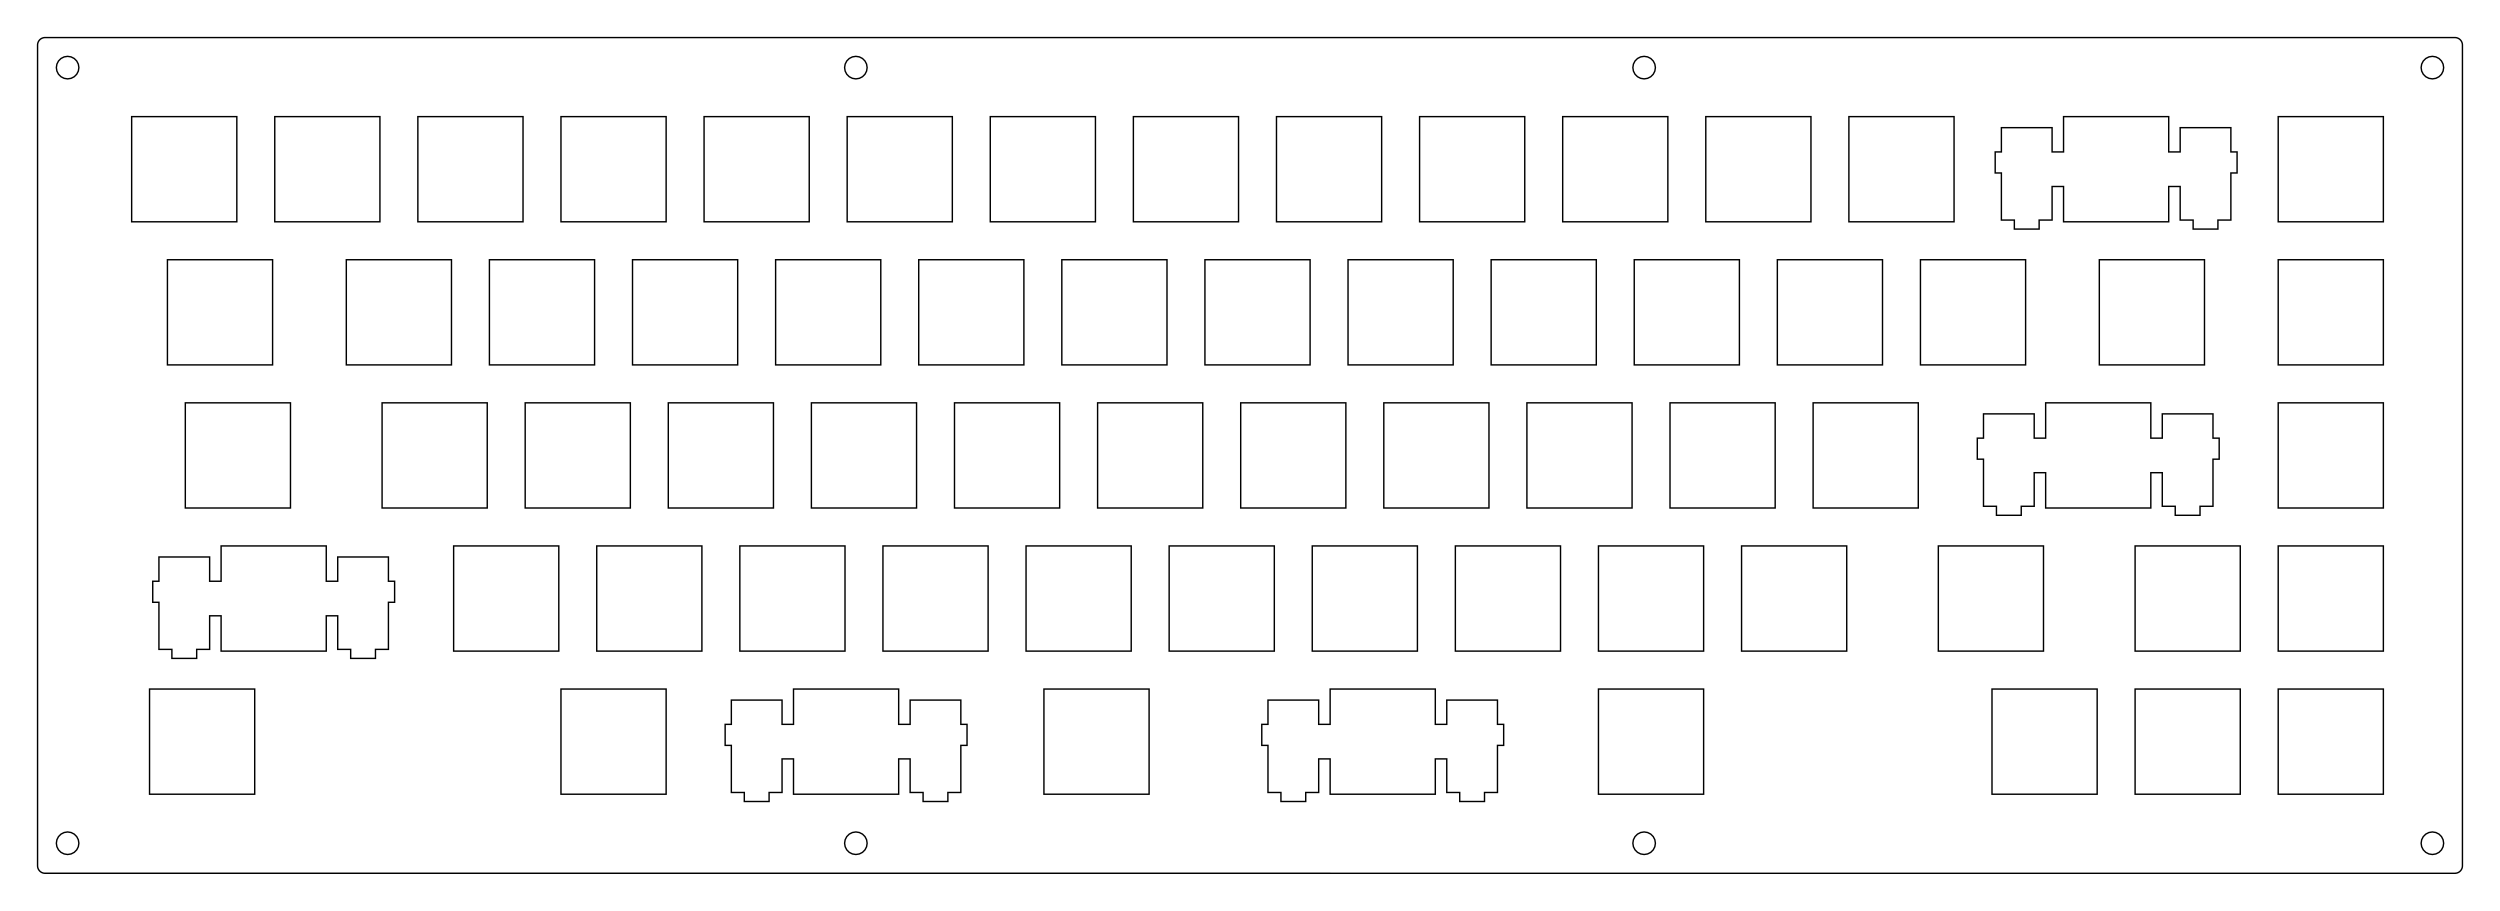 <?xml version="1.0"?>
<!-- Generated by SVGo -->
<svg width="332.802mm" height="121.252mm"
     viewBox="0.000 0.000 332.802 121.252"
     xmlns="http://www.w3.org/2000/svg" 
     xmlns:xlink="http://www.w3.org/1999/xlink">
<polygon points="326.802,5.001 326.880,5.004 326.958,5.013 327.035,5.028 327.111,5.049 327.184,5.077 327.255,5.109 327.324,5.148 327.389,5.191 327.451,5.240 327.509,5.293 327.562,5.351 327.611,5.413 327.654,5.478 327.693,5.547 327.725,5.618 327.753,5.691 327.774,5.767 327.789,5.844 327.798,5.922 327.802,6.001 327.802,115.251 327.798,115.330 327.789,115.408 327.774,115.485 327.753,115.561 327.725,115.634 327.693,115.705 327.654,115.774 327.611,115.839 327.562,115.901 327.509,115.959 327.451,116.012 327.389,116.061 327.324,116.104 327.255,116.143 327.184,116.175 327.111,116.203 327.035,116.224 326.958,116.239 326.880,116.248 326.802,116.252 6.001,116.251 5.922,116.248 5.844,116.239 5.767,116.224 5.691,116.203 5.618,116.175 5.547,116.143 5.478,116.104 5.413,116.061 5.351,116.012 5.293,115.959 5.240,115.901 5.191,115.839 5.148,115.774 5.109,115.705 5.077,115.634 5.049,115.561 5.028,115.485 5.013,115.408 5.004,115.330 5.000,115.251 5.001,6.001 5.004,5.922 5.013,5.844 5.028,5.767 5.049,5.691 5.077,5.618 5.109,5.547 5.148,5.478 5.191,5.413 5.240,5.351 5.293,5.293 5.351,5.240 5.413,5.191 5.478,5.148 5.547,5.109 5.618,5.077 5.691,5.049 5.767,5.028 5.844,5.013 5.922,5.004 6.001,5.000" style="fill:none;stroke-width:0.05mm;stroke:black"/>
<polygon points="8.537,110.825 8.119,111.038 7.787,111.370 7.574,111.788 7.501,112.251 7.574,112.715 7.787,113.133 8.119,113.465 8.537,113.678 9.001,113.751 9.464,113.678 9.882,113.465 10.214,113.133 10.427,112.715 10.501,112.251 10.427,111.788 10.214,111.370 9.882,111.038 9.464,110.825 9.001,110.751" style="fill:none;stroke-width:0.05mm;stroke:black"/>
<polygon points="113.471,110.825 113.052,111.038 112.721,111.370 112.508,111.788 112.434,112.251 112.508,112.715 112.721,113.133 113.052,113.465 113.471,113.678 113.934,113.751 114.398,113.678 114.816,113.465 115.148,113.133 115.361,112.715 115.434,112.251 115.361,111.788 115.148,111.370 114.816,111.038 114.398,110.825 113.934,110.751" style="fill:none;stroke-width:0.05mm;stroke:black"/>
<polygon points="218.404,110.825 217.986,111.038 217.654,111.370 217.441,111.788 217.368,112.251 217.441,112.715 217.654,113.133 217.986,113.465 218.404,113.678 218.868,113.751 219.331,113.678 219.750,113.465 220.081,113.133 220.294,112.715 220.368,112.251 220.294,111.788 220.081,111.370 219.750,111.038 219.331,110.825 218.868,110.751" style="fill:none;stroke-width:0.05mm;stroke:black"/>
<polygon points="323.338,110.825 322.920,111.038 322.588,111.370 322.375,111.788 322.302,112.251 322.375,112.715 322.588,113.133 322.920,113.465 323.338,113.678 323.802,113.751 324.265,113.678 324.683,113.465 325.015,113.133 325.228,112.715 325.302,112.251 325.228,111.788 325.015,111.370 324.683,111.038 324.265,110.825 323.802,110.751" style="fill:none;stroke-width:0.05mm;stroke:black"/>
<polygon points="177.069,91.726 177.069,96.426 175.544,96.426 175.544,93.196 168.794,93.196 168.794,96.426 167.969,96.426 167.969,99.226 168.794,99.226 168.794,105.495 170.519,105.495 170.519,106.696 173.819,106.696 173.819,105.495 175.544,105.495 175.544,101.025 177.069,101.025 177.069,105.726 191.069,105.726 191.069,101.025 192.594,101.025 192.594,105.495 194.319,105.495 194.319,106.696 197.619,106.696 197.619,105.495 199.344,105.495 199.344,99.226 200.169,99.226 200.169,96.426 199.344,96.426 199.344,93.196 192.594,93.196 192.594,96.426 191.069,96.426 191.069,91.726" style="fill:none;stroke-width:0.05mm;stroke:black"/>
<polygon points="105.632,91.726 105.632,96.426 104.107,96.426 104.107,93.196 97.357,93.196 97.357,96.426 96.532,96.426 96.532,99.226 97.357,99.226 97.357,105.495 99.082,105.495 99.082,106.696 102.382,106.696 102.382,105.495 104.107,105.495 104.107,101.025 105.632,101.025 105.632,105.726 119.632,105.726 119.632,101.025 121.157,101.025 121.157,105.495 122.882,105.495 122.882,106.696 126.182,106.696 126.182,105.495 127.907,105.495 127.907,99.226 128.732,99.226 128.732,96.426 127.907,96.426 127.907,93.196 121.157,93.196 121.157,96.426 119.632,96.426 119.632,91.726" style="fill:none;stroke-width:0.05mm;stroke:black"/>
<polygon points="303.276,91.726 303.276,105.726 317.276,105.726 317.276,91.726" style="fill:none;stroke-width:0.05mm;stroke:black"/>
<polygon points="284.226,91.726 284.226,105.726 298.226,105.726 298.226,91.726" style="fill:none;stroke-width:0.05mm;stroke:black"/>
<polygon points="265.176,91.726 265.176,105.726 279.176,105.726 279.176,91.726" style="fill:none;stroke-width:0.05mm;stroke:black"/>
<polygon points="212.788,91.726 212.788,105.726 226.788,105.726 226.788,91.726" style="fill:none;stroke-width:0.05mm;stroke:black"/>
<polygon points="138.969,91.726 138.969,105.726 152.969,105.726 152.969,91.726" style="fill:none;stroke-width:0.05mm;stroke:black"/>
<polygon points="74.676,91.726 74.676,105.726 88.676,105.726 88.676,91.726" style="fill:none;stroke-width:0.05mm;stroke:black"/>
<polygon points="19.907,91.726 19.907,105.726 33.907,105.726 33.907,91.726" style="fill:none;stroke-width:0.05mm;stroke:black"/>
<polygon points="29.432,72.676 29.432,77.376 27.907,77.376 27.907,74.146 21.157,74.146 21.157,77.376 20.332,77.376 20.332,80.176 21.157,80.176 21.157,86.446 22.882,86.446 22.882,87.646 26.182,87.646 26.182,86.446 27.907,86.446 27.907,81.976 29.432,81.976 29.432,86.676 43.432,86.676 43.432,81.976 44.957,81.976 44.957,86.446 46.682,86.446 46.682,87.646 49.982,87.646 49.982,86.446 51.707,86.446 51.707,80.176 52.532,80.176 52.532,77.376 51.707,77.376 51.707,74.146 44.957,74.146 44.957,77.376 43.432,77.376 43.432,72.676" style="fill:none;stroke-width:0.05mm;stroke:black"/>
<polygon points="303.276,72.676 303.276,86.676 317.276,86.676 317.276,72.676" style="fill:none;stroke-width:0.05mm;stroke:black"/>
<polygon points="284.226,72.676 284.226,86.676 298.226,86.676 298.226,72.676" style="fill:none;stroke-width:0.05mm;stroke:black"/>
<polygon points="258.032,72.676 258.032,86.676 272.032,86.676 272.032,72.676" style="fill:none;stroke-width:0.05mm;stroke:black"/>
<polygon points="231.838,72.676 231.838,86.676 245.838,86.676 245.838,72.676" style="fill:none;stroke-width:0.05mm;stroke:black"/>
<polygon points="212.788,72.676 212.788,86.676 226.788,86.676 226.788,72.676" style="fill:none;stroke-width:0.05mm;stroke:black"/>
<polygon points="193.738,72.676 193.738,86.676 207.738,86.676 207.738,72.676" style="fill:none;stroke-width:0.05mm;stroke:black"/>
<polygon points="174.688,72.676 174.688,86.676 188.688,86.676 188.688,72.676" style="fill:none;stroke-width:0.05mm;stroke:black"/>
<polygon points="155.638,72.676 155.638,86.676 169.638,86.676 169.638,72.676" style="fill:none;stroke-width:0.05mm;stroke:black"/>
<polygon points="136.588,72.676 136.588,86.676 150.588,86.676 150.588,72.676" style="fill:none;stroke-width:0.05mm;stroke:black"/>
<polygon points="117.538,72.676 117.538,86.676 131.538,86.676 131.538,72.676" style="fill:none;stroke-width:0.05mm;stroke:black"/>
<polygon points="98.488,72.676 98.488,86.676 112.488,86.676 112.488,72.676" style="fill:none;stroke-width:0.05mm;stroke:black"/>
<polygon points="79.438,72.676 79.438,86.676 93.438,86.676 93.438,72.676" style="fill:none;stroke-width:0.05mm;stroke:black"/>
<polygon points="60.388,72.676 60.388,86.676 74.388,86.676 74.388,72.676" style="fill:none;stroke-width:0.05mm;stroke:black"/>
<polygon points="272.319,53.626 272.319,58.326 270.794,58.326 270.794,55.096 264.044,55.096 264.044,58.326 263.219,58.326 263.219,61.126 264.044,61.126 264.044,67.396 265.769,67.396 265.769,68.596 269.069,68.596 269.069,67.396 270.794,67.396 270.794,62.926 272.319,62.926 272.319,67.626 286.319,67.626 286.319,62.926 287.844,62.926 287.844,67.396 289.569,67.396 289.569,68.596 292.869,68.596 292.869,67.396 294.594,67.396 294.594,61.126 295.419,61.126 295.419,58.326 294.594,58.326 294.594,55.096 287.844,55.096 287.844,58.326 286.319,58.326 286.319,53.626" style="fill:none;stroke-width:0.05mm;stroke:black"/>
<polygon points="303.276,53.626 303.276,67.626 317.276,67.626 317.276,53.626" style="fill:none;stroke-width:0.05mm;stroke:black"/>
<polygon points="241.363,53.626 241.363,67.626 255.363,67.626 255.363,53.626" style="fill:none;stroke-width:0.05mm;stroke:black"/>
<polygon points="222.313,53.626 222.313,67.626 236.313,67.626 236.313,53.626" style="fill:none;stroke-width:0.05mm;stroke:black"/>
<polygon points="203.263,53.626 203.263,67.626 217.263,67.626 217.263,53.626" style="fill:none;stroke-width:0.05mm;stroke:black"/>
<polygon points="184.213,53.626 184.213,67.626 198.213,67.626 198.213,53.626" style="fill:none;stroke-width:0.05mm;stroke:black"/>
<polygon points="165.163,53.626 165.163,67.626 179.163,67.626 179.163,53.626" style="fill:none;stroke-width:0.05mm;stroke:black"/>
<polygon points="146.113,53.626 146.113,67.626 160.113,67.626 160.113,53.626" style="fill:none;stroke-width:0.05mm;stroke:black"/>
<polygon points="127.063,53.626 127.063,67.626 141.063,67.626 141.063,53.626" style="fill:none;stroke-width:0.05mm;stroke:black"/>
<polygon points="108.013,53.626 108.013,67.626 122.013,67.626 122.013,53.626" style="fill:none;stroke-width:0.05mm;stroke:black"/>
<polygon points="88.963,53.626 88.963,67.626 102.963,67.626 102.963,53.626" style="fill:none;stroke-width:0.05mm;stroke:black"/>
<polygon points="69.913,53.626 69.913,67.626 83.913,67.626 83.913,53.626" style="fill:none;stroke-width:0.05mm;stroke:black"/>
<polygon points="50.863,53.626 50.863,67.626 64.862,67.626 64.862,53.626" style="fill:none;stroke-width:0.05mm;stroke:black"/>
<polygon points="24.669,53.626 24.669,67.626 38.669,67.626 38.669,53.626" style="fill:none;stroke-width:0.05mm;stroke:black"/>
<polygon points="303.276,34.576 303.276,48.576 317.276,48.576 317.276,34.576" style="fill:none;stroke-width:0.05mm;stroke:black"/>
<polygon points="279.463,34.576 279.463,48.576 293.463,48.576 293.463,34.576" style="fill:none;stroke-width:0.05mm;stroke:black"/>
<polygon points="255.651,34.576 255.651,48.576 269.651,48.576 269.651,34.576" style="fill:none;stroke-width:0.05mm;stroke:black"/>
<polygon points="236.601,34.576 236.601,48.576 250.601,48.576 250.601,34.576" style="fill:none;stroke-width:0.05mm;stroke:black"/>
<polygon points="217.551,34.576 217.551,48.576 231.551,48.576 231.551,34.576" style="fill:none;stroke-width:0.05mm;stroke:black"/>
<polygon points="198.501,34.576 198.501,48.576 212.501,48.576 212.501,34.576" style="fill:none;stroke-width:0.05mm;stroke:black"/>
<polygon points="179.451,34.576 179.451,48.576 193.451,48.576 193.451,34.576" style="fill:none;stroke-width:0.05mm;stroke:black"/>
<polygon points="160.401,34.576 160.401,48.576 174.401,48.576 174.401,34.576" style="fill:none;stroke-width:0.05mm;stroke:black"/>
<polygon points="141.351,34.576 141.351,48.576 155.351,48.576 155.351,34.576" style="fill:none;stroke-width:0.05mm;stroke:black"/>
<polygon points="122.301,34.576 122.301,48.576 136.301,48.576 136.301,34.576" style="fill:none;stroke-width:0.05mm;stroke:black"/>
<polygon points="103.251,34.576 103.251,48.576 117.251,48.576 117.251,34.576" style="fill:none;stroke-width:0.05mm;stroke:black"/>
<polygon points="84.201,34.576 84.201,48.576 98.201,48.576 98.201,34.576" style="fill:none;stroke-width:0.05mm;stroke:black"/>
<polygon points="65.151,34.576 65.151,48.576 79.151,48.576 79.151,34.576" style="fill:none;stroke-width:0.05mm;stroke:black"/>
<polygon points="46.101,34.576 46.101,48.576 60.101,48.576 60.101,34.576" style="fill:none;stroke-width:0.05mm;stroke:black"/>
<polygon points="22.288,34.576 22.288,48.576 36.288,48.576 36.288,34.576" style="fill:none;stroke-width:0.05mm;stroke:black"/>
<polygon points="274.701,15.525 274.701,20.225 273.176,20.225 273.176,16.995 266.426,16.995 266.426,20.225 265.601,20.225 265.601,23.026 266.426,23.026 266.426,29.295 268.151,29.295 268.151,30.495 271.451,30.495 271.451,29.295 273.176,29.295 273.176,24.826 274.701,24.826 274.701,29.526 288.701,29.526 288.701,24.826 290.226,24.826 290.226,29.295 291.951,29.295 291.951,30.495 295.251,30.495 295.251,29.295 296.976,29.295 296.976,23.026 297.801,23.026 297.801,20.225 296.976,20.225 296.976,16.995 290.226,16.995 290.226,20.225 288.701,20.225 288.701,15.525" style="fill:none;stroke-width:0.05mm;stroke:black"/>
<polygon points="303.276,15.525 303.276,29.526 317.276,29.526 317.276,15.525" style="fill:none;stroke-width:0.05mm;stroke:black"/>
<polygon points="246.126,15.525 246.126,29.526 260.126,29.526 260.126,15.525" style="fill:none;stroke-width:0.05mm;stroke:black"/>
<polygon points="227.076,15.525 227.076,29.526 241.076,29.526 241.076,15.525" style="fill:none;stroke-width:0.05mm;stroke:black"/>
<polygon points="208.026,15.525 208.026,29.526 222.026,29.526 222.026,15.525" style="fill:none;stroke-width:0.05mm;stroke:black"/>
<polygon points="188.976,15.525 188.976,29.526 202.976,29.526 202.976,15.525" style="fill:none;stroke-width:0.05mm;stroke:black"/>
<polygon points="169.926,15.525 169.926,29.526 183.926,29.526 183.926,15.525" style="fill:none;stroke-width:0.05mm;stroke:black"/>
<polygon points="150.876,15.525 150.876,29.526 164.876,29.526 164.876,15.525" style="fill:none;stroke-width:0.05mm;stroke:black"/>
<polygon points="131.826,15.525 131.826,29.526 145.826,29.526 145.826,15.525" style="fill:none;stroke-width:0.05mm;stroke:black"/>
<polygon points="112.775,15.525 112.775,29.526 126.775,29.526 126.775,15.525" style="fill:none;stroke-width:0.05mm;stroke:black"/>
<polygon points="93.726,15.525 93.726,29.526 107.726,29.526 107.726,15.525" style="fill:none;stroke-width:0.05mm;stroke:black"/>
<polygon points="74.676,15.525 74.676,29.526 88.676,29.526 88.676,15.525" style="fill:none;stroke-width:0.05mm;stroke:black"/>
<polygon points="55.626,15.525 55.626,29.526 69.626,29.526 69.626,15.525" style="fill:none;stroke-width:0.05mm;stroke:black"/>
<polygon points="36.576,15.525 36.576,29.526 50.576,29.526 50.576,15.525" style="fill:none;stroke-width:0.05mm;stroke:black"/>
<polygon points="17.526,15.525 17.526,29.526 31.526,29.526 31.526,15.525" style="fill:none;stroke-width:0.05mm;stroke:black"/>
<polygon points="8.537,7.574 8.119,7.787 7.787,8.119 7.574,8.537 7.501,9.001 7.574,9.464 7.787,9.882 8.119,10.214 8.537,10.427 9.001,10.501 9.464,10.427 9.882,10.214 10.214,9.882 10.427,9.464 10.501,9.001 10.427,8.537 10.214,8.119 9.882,7.787 9.464,7.574 9.001,7.501" style="fill:none;stroke-width:0.05mm;stroke:black"/>
<polygon points="323.338,7.574 322.920,7.787 322.588,8.119 322.375,8.537 322.302,9.001 322.375,9.464 322.588,9.882 322.920,10.214 323.338,10.427 323.802,10.501 324.265,10.427 324.683,10.214 325.015,9.882 325.228,9.464 325.302,9.001 325.228,8.537 325.015,8.119 324.683,7.787 324.265,7.574 323.802,7.501" style="fill:none;stroke-width:0.05mm;stroke:black"/>
<polygon points="218.404,7.574 217.986,7.787 217.654,8.119 217.441,8.537 217.368,9.001 217.441,9.464 217.654,9.882 217.986,10.214 218.404,10.427 218.868,10.501 219.331,10.427 219.750,10.214 220.081,9.882 220.294,9.464 220.368,9.001 220.294,8.537 220.081,8.119 219.750,7.787 219.331,7.574 218.868,7.501" style="fill:none;stroke-width:0.05mm;stroke:black"/>
<polygon points="113.471,7.574 113.052,7.787 112.721,8.119 112.508,8.537 112.434,9.001 112.508,9.464 112.721,9.882 113.052,10.214 113.471,10.427 113.934,10.501 114.398,10.427 114.816,10.214 115.148,9.882 115.361,9.464 115.434,9.001 115.361,8.537 115.148,8.119 114.816,7.787 114.398,7.574 113.934,7.501" style="fill:none;stroke-width:0.05mm;stroke:black"/>
</svg>
